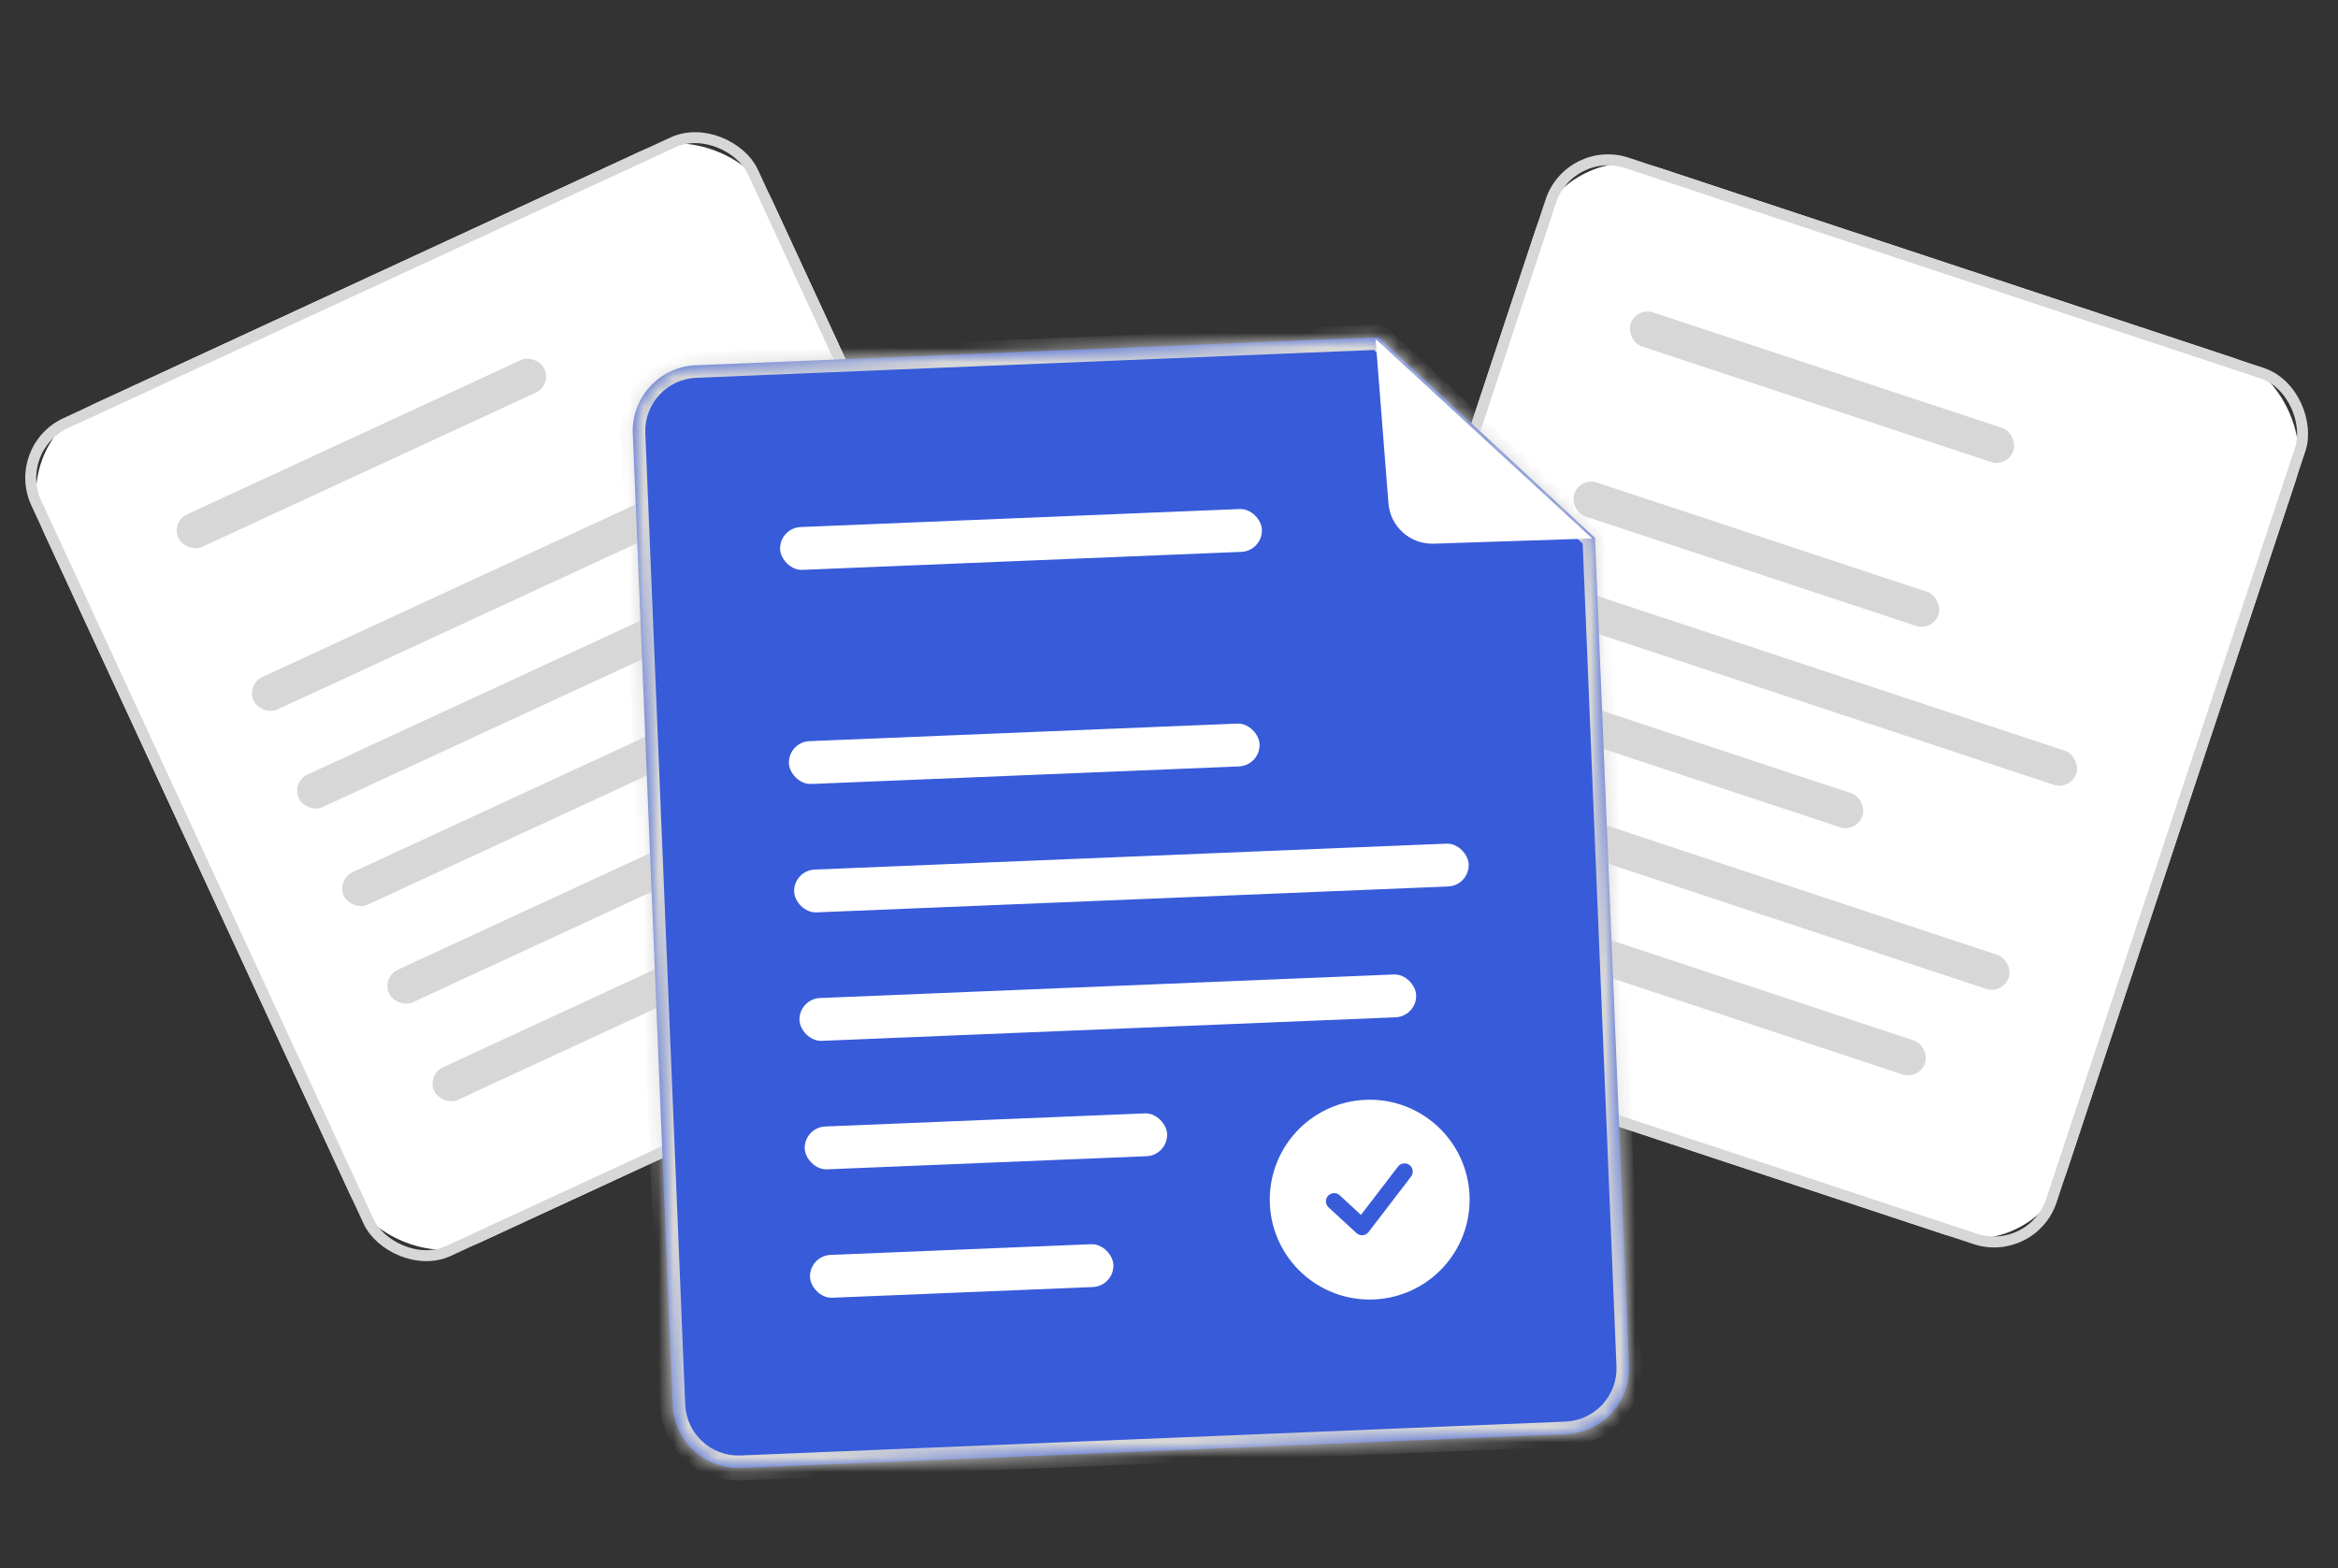 <svg width="158" height="106" viewBox="0 0 158 106" fill="none" xmlns="http://www.w3.org/2000/svg">
<rect x="0" y="0" width="158" height="106" fill="#333333" stroke="none"/>
<rect x="105.848" y="9.262" width="54.092" height="62.386" rx="6.665" transform="rotate(18.322 105.848 9.262)" fill="white"/>
<rect x="106.083" y="9.73" width="53.351" height="61.645" rx="4.073" transform="rotate(18.322 106.083 9.73)" stroke="#D7D7D7" stroke-width="0.741"/>
<rect x="110.574" y="20.738" width="27.252" height="2.422" rx="1.211" transform="rotate(18.322 110.574 20.738)" fill="#D7D7D7"/>
<rect x="106.766" y="32.234" width="25.931" height="2.422" rx="1.211" transform="rotate(18.322 106.766 32.234)" fill="#D7D7D7"/>
<rect x="104.48" y="39.133" width="38.153" height="2.422" rx="1.211" transform="rotate(18.322 104.48 39.133)" fill="#D7D7D7"/>
<rect x="102.195" y="46.031" width="25.338" height="2.422" rx="1.211" transform="rotate(18.322 102.195 46.031)" fill="#D7D7D7"/>
<rect x="99.914" y="52.93" width="38.153" height="2.422" rx="1.211" transform="rotate(18.322 99.914 52.93)" fill="#D7D7D7"/>
<rect x="97.629" y="59.828" width="34.601" height="2.422" rx="1.211" transform="rotate(18.322 97.629 59.828)" fill="#D7D7D7"/>
<rect x="0.254" y="30.129" width="54.092" height="62.386" rx="6.665" transform="rotate(-24.818 0.254 30.129)" fill="white"/>
<rect x="0.745" y="30.31" width="53.351" height="61.645" rx="4.073" transform="rotate(-24.818 0.745 30.31)" stroke="#D7D7D7" stroke-width="0.741"/>
<rect x="11.551" y="35.273" width="27.252" height="2.422" rx="1.211" transform="rotate(-24.818 11.551 35.273)" fill="#D7D7D7"/>
<rect x="16.633" y="46.266" width="38.153" height="2.422" rx="1.211" transform="rotate(-24.818 16.633 46.266)" fill="#D7D7D7"/>
<rect x="19.684" y="52.863" width="38.153" height="2.422" rx="1.211" transform="rotate(-24.818 19.684 52.863)" fill="#D7D7D7"/>
<rect x="22.734" y="59.457" width="38.153" height="2.422" rx="1.211" transform="rotate(-24.818 22.734 59.457)" fill="#D7D7D7"/>
<rect x="25.785" y="66.055" width="38.153" height="2.422" rx="1.211" transform="rotate(-24.818 25.785 66.055)" fill="#D7D7D7"/>
<rect x="28.836" y="72.648" width="38.153" height="2.422" rx="1.211" transform="rotate(-24.818 28.836 72.648)" fill="#D7D7D7"/>
<mask id="path-18-inside-1_386_83579" fill="white">
<path fill-rule="evenodd" clip-rule="evenodd" d="M93.163 22.795L47.022 24.689C44.57 24.79 42.664 26.859 42.764 29.311L45.459 94.967C45.559 97.419 47.629 99.326 50.081 99.225L105.828 96.937C108.28 96.837 110.186 94.767 110.085 92.315L107.789 36.358L93.163 22.795Z"/>
</mask>
<path fill-rule="evenodd" clip-rule="evenodd" d="M93.163 22.795L47.022 24.689C44.57 24.79 42.664 26.859 42.764 29.311L45.459 94.967C45.559 97.419 47.629 99.326 50.081 99.225L105.828 96.937C108.28 96.837 110.186 94.767 110.085 92.315L107.789 36.358L93.163 22.795Z" fill="#385BD9"/>
<path d="M93.163 22.795L93.739 22.174L93.48 21.934L93.128 21.949L93.163 22.795ZM50.081 99.225L50.046 98.379L50.081 99.225ZM105.828 96.937L105.862 97.784L105.828 96.937ZM107.789 36.358L108.636 36.323L108.621 35.974L108.365 35.737L107.789 36.358ZM47.057 25.535L93.197 23.642L93.128 21.949L46.987 23.842L47.057 25.535ZM43.611 29.276C43.529 27.292 45.072 25.617 47.057 25.535L46.987 23.842C44.068 23.962 41.798 26.426 41.918 29.346L43.611 29.276ZM46.305 94.933L43.611 29.276L41.918 29.346L44.612 95.002L46.305 94.933ZM50.046 98.379C48.062 98.46 46.387 96.917 46.305 94.933L44.612 95.002C44.732 97.922 47.196 100.192 50.115 100.072L50.046 98.379ZM105.793 96.091L50.046 98.379L50.115 100.072L105.862 97.784L105.793 96.091ZM109.239 92.35C109.32 94.335 107.778 96.009 105.793 96.091L105.862 97.784C108.782 97.664 111.052 95.2 110.932 92.281L109.239 92.35ZM106.942 36.393L109.239 92.35L110.932 92.281L108.636 36.323L106.942 36.393ZM108.365 35.737L93.739 22.174L92.587 23.417L107.213 36.979L108.365 35.737Z" fill="#D7D7D7" mask="url(#path-18-inside-1_386_83579)"/>
<rect x="52.66" y="35.684" width="32.587" height="2.897" rx="1.448" transform="rotate(-2.35 52.66 35.684)" fill="white"/>
<rect x="53.254" y="50.156" width="31.833" height="2.897" rx="1.448" transform="rotate(-2.35 53.254 50.156)" fill="white"/>
<rect x="53.609" y="58.836" width="45.622" height="2.897" rx="1.448" transform="rotate(-2.35 53.609 58.836)" fill="white"/>
<rect x="53.969" y="67.519" width="41.709" height="2.897" rx="1.448" transform="rotate(-2.35 53.969 67.519)" fill="white"/>
<rect x="54.324" y="76.203" width="24.509" height="2.897" rx="1.448" transform="rotate(-2.35 54.324 76.203)" fill="white"/>
<rect x="54.68" y="84.883" width="20.519" height="2.897" rx="1.448" transform="rotate(-2.35 54.68 84.883)" fill="white"/>
<path d="M96.881 36.749C95.298 36.801 93.954 35.599 93.83 34.02L92.959 22.914L107.595 36.396L96.881 36.749Z" fill="white"/>
<circle cx="92.563" cy="81.087" r="6.753" transform="rotate(-2.35 92.563 81.087)" fill="white"/>
<path d="M90.16 81.202L92.046 82.939L94.916 79.192" stroke="#385BD9" stroke-width="1.111" stroke-linecap="round" stroke-linejoin="round"/>
</svg>
